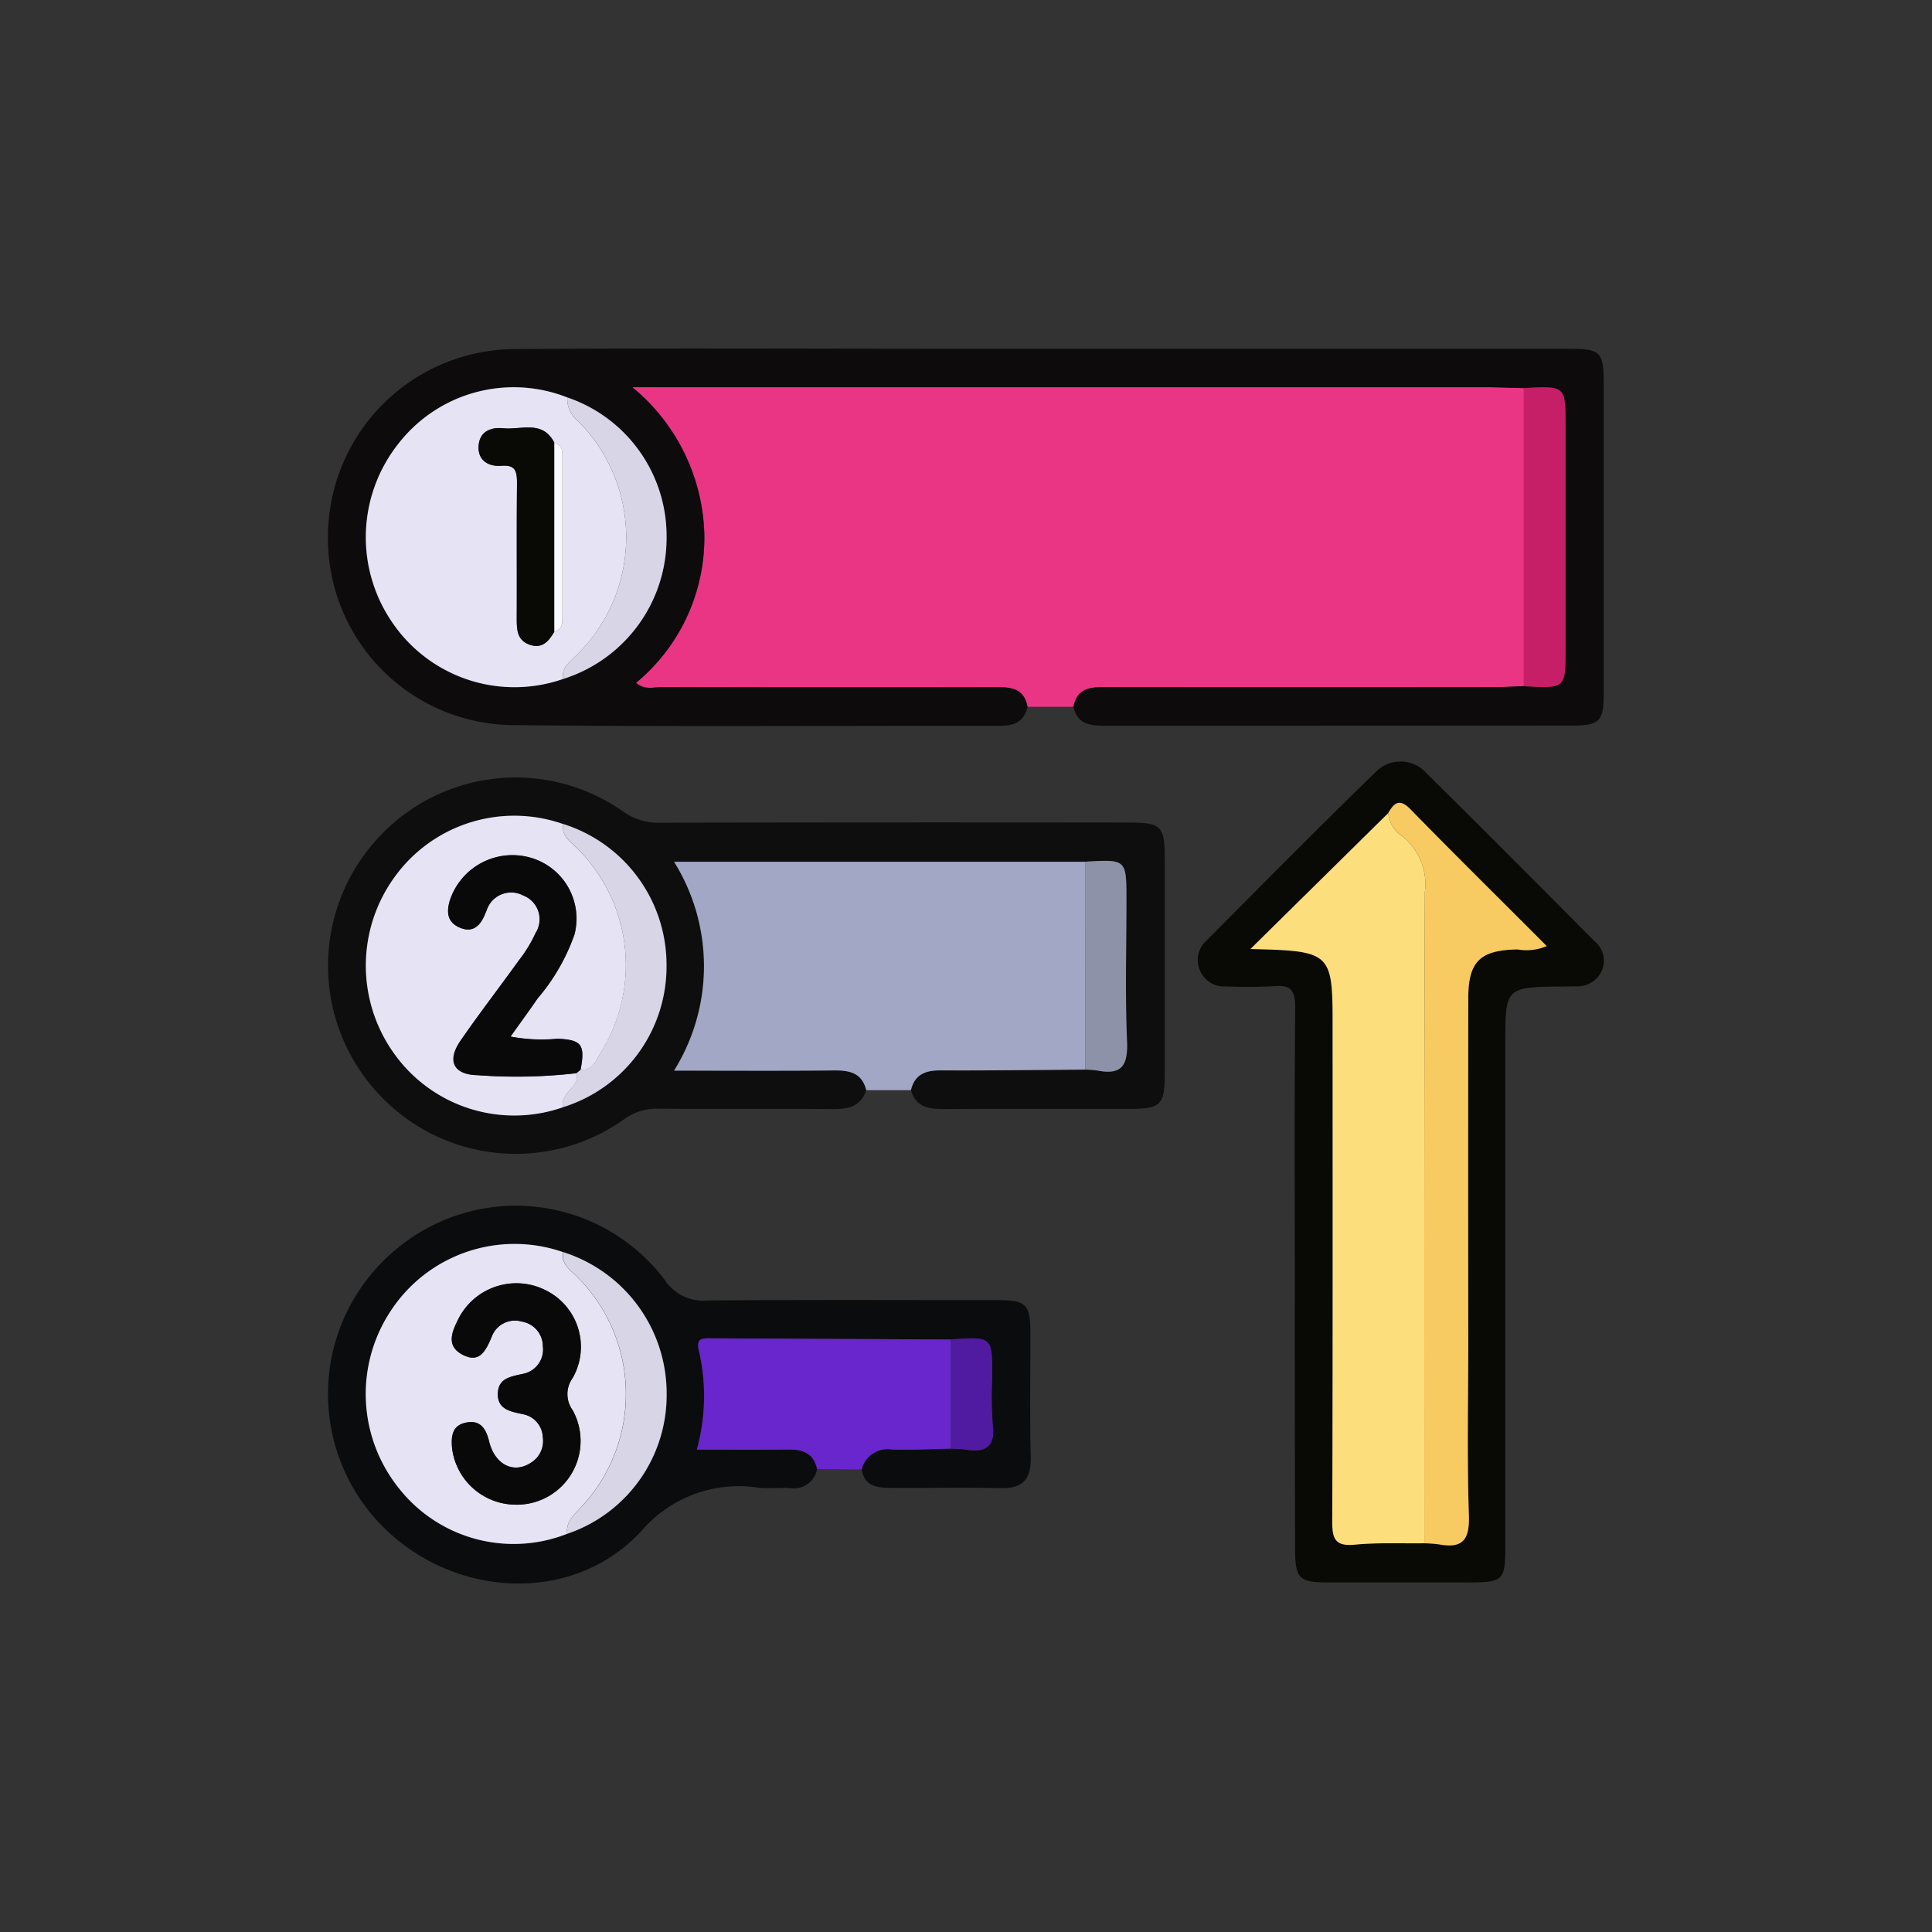 <svg xmlns="http://www.w3.org/2000/svg" width="81.396" height="81.396" viewBox="0 0 81.396 81.396">
  <rect x="0" y="0" width="81.396" height="81.396" fill="#333333" stroke="none"/>
  <g id="Grupo_846497" data-name="Grupo 846497" transform="translate(-240 -1286.742)">
    <rect id="Rectángulo_38178" data-name="Rectángulo 38178" width="81.396" height="81.396" transform="translate(240 1286.742)" fill="none"/>
    <g id="Grupo_847232" data-name="Grupo 847232" transform="translate(4422.095 943.311)">
      <path id="Trazado_587391" data-name="Trazado 587391" d="M-4088.651,379.33h-1.937c-.157-.85-.8-.829-1.452-.828q-6.969.009-13.939-.005c-.346,0-.742.145-1.1-.18a7.934,7.934,0,0,0,2.875-6.208,8.3,8.3,0,0,0-3.036-6.245h1.409q17.239,0,34.48,0c.558,0,1.116.026,1.674.039q0,6.279,0,12.558c-.384.014-.768.04-1.151.04q-8.183,0-16.366,0C-4087.849,378.5-4088.489,378.483-4088.651,379.33Z" transform="translate(-48.216 -6.122)" fill="#ea3584"/>
      <path id="Trazado_587392" data-name="Trazado 587392" d="M-4117.884,359.783c-.558-.014-1.116-.039-1.674-.039q-17.24,0-34.48,0h-1.409a8.3,8.3,0,0,1,3.036,6.245,7.932,7.932,0,0,1-2.875,6.208c.36.325.755.179,1.1.18q6.969.019,13.939.005c.653,0,1.295-.022,1.452.828-.137.63-.564.8-1.161.8-6.854-.01-13.708.048-20.561-.031a7.863,7.863,0,0,1-7.749-8.005,7.914,7.914,0,0,1,7.93-7.837c6.119-.044,12.238-.012,18.358-.012q12.954,0,25.911,0c1.448,0,1.549.1,1.549,1.545q0,6.452,0,12.9c0,1.26-.151,1.428-1.351,1.429q-9.809.007-19.617.007c-.634,0-1.208-.034-1.373-.8.162-.847.8-.829,1.456-.828q8.183.009,16.367,0c.383,0,.767-.026,1.151-.04,1.758.1,1.758.1,1.758-1.614q0-4.666,0-9.332C-4116.125,359.681-4116.125,359.681-4117.884,359.783Zm-40.471,12.251a6.225,6.225,0,0,0,4.354-5.982,6.167,6.167,0,0,0-4.181-5.876,6.149,6.149,0,0,0-7.13,1.966,6.341,6.341,0,0,0-.242,7.518A6.223,6.223,0,0,0-4158.354,372.034Z" transform="translate(-0.011)" fill="#0e0b0c"/>
      <path id="Trazado_587393" data-name="Trazado 587393" d="M-4145.6,457.322c-.228.688-.742.8-1.4.8-2.448-.026-4.9,0-7.343-.017a2.324,2.324,0,0,0-1.449.438,7.876,7.876,0,0,1-10.528-1.256,7.912,7.912,0,0,1,.033-10.452,7.863,7.863,0,0,1,10.449-1.246,2.517,2.517,0,0,0,1.545.468q9.861-.02,19.722-.007c1.419,0,1.546.131,1.547,1.561q0,4.511,0,9.022c0,1.3-.162,1.475-1.42,1.478-2.623.005-5.246-.008-7.869.008-.641,0-1.195-.066-1.4-.791.157-.656.6-.838,1.235-.835,2.04.01,4.079-.018,6.118-.032a4.459,4.459,0,0,1,.519.042c1.034.2,1.273-.248,1.232-1.236-.083-1.982-.024-3.969-.025-5.954,0-1.714,0-1.714-1.726-1.611H-4153.7a8.311,8.311,0,0,1,0,8.8c2.348,0,4.54.013,6.732-.008C-4146.308,456.483-4145.779,456.59-4145.6,457.322Zm-12.766-11.213a6.213,6.213,0,0,0-7.08,2.2,6.355,6.355,0,0,0,0,7.527,6.211,6.211,0,0,0,7.078,2.2,6.206,6.206,0,0,0,4.358-5.964A6.22,6.22,0,0,0-4158.367,446.109Z" transform="translate(0 -67.964)" fill="#0d0e0d"/>
      <path id="Trazado_587394" data-name="Trazado 587394" d="M-4081.537,469.807c-2.04.014-4.079.042-6.118.032-.636,0-1.079.179-1.236.835l-1.882,0c-.179-.732-.707-.839-1.365-.832-2.192.022-4.384.008-6.731.008a8.311,8.311,0,0,0,0-8.8h17.335Z" transform="translate(-54.827 -81.313)" fill="#a2a7c5"/>
      <path id="Trazado_587395" data-name="Trazado 587395" d="M-3989.729,462.793c0-3.813-.019-7.626.017-11.439.006-.714-.149-1.01-.91-.933a18.979,18.979,0,0,1-1.993.009,1.1,1.1,0,0,1-1.1-.65,1.084,1.084,0,0,1,.245-1.261c2.368-2.381,4.728-4.77,7.136-7.11a1.462,1.462,0,0,1,2.177.067c2.37,2.329,4.708,4.691,7.052,7.047a1.062,1.062,0,0,1,.313,1.24,1.135,1.135,0,0,1-1.1.665l-.525.007c-2.444.021-2.444.021-2.444,2.422q0,10.6,0,21.2c0,1.383-.1,1.481-1.5,1.483q-2.99,0-5.981,0c-1.211,0-1.374-.173-1.375-1.41Q-3989.733,468.461-3989.729,462.793Zm5.456,11.1a5.549,5.549,0,0,1,.624.046c1.014.186,1.284-.22,1.25-1.232-.081-2.44-.026-4.885-.026-7.328q0-7.224,0-14.448c0-1.56.5-2.03,2.076-2.058a2.187,2.187,0,0,0,1.23-.142c-1.958-1.96-3.867-3.846-5.742-5.764-.46-.471-.686-.269-.934.158l-5.806,5.727c3.407.08,3.462.137,3.462,3.227,0,6.956.01,13.912-.015,20.868,0,.733.1,1.085.948,1C-3986.234,473.857-3985.25,473.9-3984.273,473.892Z" transform="translate(-137.815 -65.441)" fill="#090906"/>
      <path id="Trazado_587396" data-name="Trazado 587396" d="M-4147.669,541.157a1,1,0,0,1-1.171.8c-.418-.018-.841.026-1.258-.008a5.411,5.411,0,0,0-4.975,1.818c-3.019,3.266-8.333,2.793-11.27-.589a7.913,7.913,0,0,1,.986-11.32,7.854,7.854,0,0,1,11.266,1.329,1.934,1.934,0,0,0,1.8.869c4.055-.034,8.111-.018,12.167-.015,1.287,0,1.438.156,1.441,1.451,0,1.713-.029,3.427.013,5.139.023.928-.305,1.357-1.271,1.332-1.538-.039-3.076,0-4.615-.014-.562,0-1.121-.052-1.239-.78a1.124,1.124,0,0,1,1.261-.841c.832.029,1.667-.019,2.5-.034.207.014.416.011.618.046.885.151,1.266-.15,1.141-1.1a15.307,15.307,0,0,1-.016-1.969c0-1.693,0-1.693-1.742-1.572l-10.067-.048c-.367,0-.7-.048-.546.543a8.494,8.494,0,0,1-.092,4.146c1.306,0,2.559.015,3.81-.007C-4148.3,540.322-4147.819,540.47-4147.669,541.157Zm-10.692-9.137a6.233,6.233,0,0,0-7.2,2.379,6.343,6.343,0,0,0,.241,7.519,6.151,6.151,0,0,0,7.131,1.966,6.163,6.163,0,0,0,4.182-5.875A6.244,6.244,0,0,0-4158.362,532.02Z" transform="translate(0 -135.835)" fill="#0b0c0d"/>
      <path id="Trazado_587397" data-name="Trazado 587397" d="M-4089.222,562.16c-.15-.687-.629-.835-1.257-.824-1.251.022-2.5.007-3.81.007a8.5,8.5,0,0,0,.092-4.146c-.155-.591.18-.545.546-.543l10.066.048q0,2.3,0,4.6c-.834.015-1.669.063-2.5.034a1.125,1.125,0,0,0-1.261.841Z" transform="translate(-58.447 -156.838)" fill="#6826cc"/>
      <path id="Trazado_587398" data-name="Trazado 587398" d="M-3928.4,365.924c1.758-.1,1.759-.1,1.759,1.612v9.332c0,1.717,0,1.717-1.758,1.614Q-3928.4,372.2-3928.4,365.924Z" transform="translate(-189.495 -6.141)" fill="#c61e67"/>
      <path id="Trazado_587399" data-name="Trazado 587399" d="M-4152.367,378.154a6.223,6.223,0,0,1-7.2-2.374,6.341,6.341,0,0,1,.241-7.518,6.149,6.149,0,0,1,7.13-1.966,1.19,1.19,0,0,0,.458,1,6.932,6.932,0,0,1-.115,9.9C-4152.115,377.462-4152.457,377.694-4152.367,378.154Zm-.377-1.992c.364-.093.338-.384.338-.663v-6.641c0-.28.023-.57-.341-.661-.5-.963-1.4-.525-2.145-.6-.545-.058-1.011.152-1.042.753s.417.869.966.825c.614-.049.656.262.652.745-.019,1.912,0,3.823-.01,5.735,0,.437.025.852.5,1.043C-4153.28,376.914-4152.984,376.585-4152.744,376.162Z" transform="translate(-5.998 -6.12)" fill="#e6e3f4"/>
      <path id="Trazado_587400" data-name="Trazado 587400" d="M-4121.139,379.788c-.09-.46.25-.692.514-.96a6.932,6.932,0,0,0,.116-9.9,1.188,1.188,0,0,1-.458-1,6.166,6.166,0,0,1,4.181,5.876A6.225,6.225,0,0,1-4121.139,379.788Z" transform="translate(-37.226 -7.753)" fill="#d8d5e6"/>
      <path id="Trazado_587401" data-name="Trazado 587401" d="M-4152.367,464.14a6.212,6.212,0,0,1-7.079-2.2,6.355,6.355,0,0,1,0-7.527,6.213,6.213,0,0,1,7.08-2.2c-.087.509.315.743.6,1.034a6.927,6.927,0,0,1,1.013,8.541c-.2.329-.332.809-.878.778.2-1.061.042-1.264-.97-1.306a6.993,6.993,0,0,1-1.979-.092c.418-.588.787-1.091,1.14-1.606a8.425,8.425,0,0,0,1.555-2.7,2.668,2.668,0,0,0-1.91-3.246,2.775,2.775,0,0,0-3.337,1.81c-.153.494-.117.917.4,1.145.532.237.857-.04,1.06-.521.027-.064.053-.129.083-.192a1.082,1.082,0,0,1,1.537-.637,1.074,1.074,0,0,1,.535,1.576,5.787,5.787,0,0,1-.705,1.156c-.813,1.133-1.668,2.237-2.459,3.385-.587.851-.306,1.436.711,1.456a22,22,0,0,0,4.174-.085C-4151.656,463.314-4152.509,463.531-4152.367,464.14Z" transform="translate(-6.002 -74.063)" fill="#e6e3f4"/>
      <path id="Trazado_587402" data-name="Trazado 587402" d="M-4120.429,463.835c.546.03.678-.449.877-.778a6.925,6.925,0,0,0-1.013-8.541c-.282-.291-.684-.525-.6-1.034a6.22,6.22,0,0,1,4.355,5.968,6.206,6.206,0,0,1-4.357,5.964c-.143-.609.711-.826.564-1.436Z" transform="translate(-37.205 -75.337)" fill="#d8d5e6"/>
      <path id="Trazado_587403" data-name="Trazado 587403" d="M-4016.34,469.67v-8.76c1.726-.1,1.727-.1,1.727,1.611,0,1.985-.058,3.973.024,5.954.041.988-.2,1.437-1.232,1.236A4.459,4.459,0,0,0-4016.34,469.67Z" transform="translate(-120.025 -81.176)" fill="#8e92a8"/>
      <path id="Trazado_587404" data-name="Trazado 587404" d="M-3975.92,482.052c-.978.013-1.961-.034-2.931.059-.846.081-.951-.272-.948-1,.026-6.956.016-13.912.016-20.868,0-3.09-.055-3.147-3.462-3.227l5.807-5.727a1.258,1.258,0,0,0,.574.958,2.58,2.58,0,0,1,.967,2.375C-3975.93,463.763-3975.919,472.908-3975.92,482.052Z" transform="translate(-146.168 -73.602)" fill="#fdde7c"/>
      <path id="Trazado_587405" data-name="Trazado 587405" d="M-3954.081,480.441c0-9.145-.01-18.29.022-27.435a2.58,2.58,0,0,0-.967-2.375,1.257,1.257,0,0,1-.574-.958c.248-.427.473-.629.934-.158,1.875,1.918,3.783,3.8,5.742,5.764a2.186,2.186,0,0,1-1.229.142c-1.578.029-2.074.5-2.076,2.058q-.009,7.224,0,14.448c0,2.443-.054,4.887.026,7.328.034,1.012-.236,1.418-1.25,1.232A5.54,5.54,0,0,0-3954.081,480.441Z" transform="translate(-168.007 -71.99)" fill="#f7cb62"/>
      <path id="Trazado_587406" data-name="Trazado 587406" d="M-4152.2,549.981a6.152,6.152,0,0,1-7.131-1.966,6.343,6.343,0,0,1-.241-7.519,6.232,6.232,0,0,1,7.2-2.379c-.1.509.3.747.583,1.037a6.961,6.961,0,0,1,.122,9.758C-4151.951,549.221-4152.266,549.5-4152.2,549.981Zm-2.2-1.226a2.685,2.685,0,0,0,2.429-3.982,1.153,1.153,0,0,1,0-1.358,2.655,2.655,0,0,0-1.11-3.681,2.737,2.737,0,0,0-3.69,1.165c-.266.531-.574,1.163.178,1.544.718.364.967-.2,1.205-.747a1.041,1.041,0,0,1,1.278-.656,1.055,1.055,0,0,1,.883,1.035,1.043,1.043,0,0,1-.839,1.167c-.5.116-1.024.176-1.055.8-.034.7.526.787,1.063.9a1.027,1.027,0,0,1,.83.964,1.076,1.076,0,0,1-.5,1.08c-.72.477-1.521.1-1.765-.908-.141-.579-.4-.908-1-.775-.568.127-.6.6-.556,1.085A2.713,2.713,0,0,0-4154.4,548.755Z" transform="translate(-5.997 -141.932)" fill="#e6e3f4"/>
      <path id="Trazado_587407" data-name="Trazado 587407" d="M-4120.961,551.237c-.07-.481.245-.76.536-1.069a6.961,6.961,0,0,0-.122-9.758c-.284-.29-.681-.527-.583-1.037a6.245,6.245,0,0,1,4.352,5.99A6.164,6.164,0,0,1-4120.961,551.237Z" transform="translate(-37.232 -143.188)" fill="#d8d5e6"/>
      <path id="Trazado_587408" data-name="Trazado 587408" d="M-4043.327,561.313q0-2.3,0-4.6c1.742-.121,1.742-.121,1.743,1.572a15.307,15.307,0,0,0,.016,1.969c.125.95-.256,1.251-1.141,1.1C-4042.911,561.324-4043.12,561.327-4043.327,561.313Z" transform="translate(-98.706 -156.853)" fill="#501aa1"/>
      <path id="Trazado_587409" data-name="Trazado 587409" d="M-4134.878,382.555c-.241.423-.537.752-1.083.532-.473-.191-.5-.606-.5-1.043.007-1.912-.009-3.823.01-5.735,0-.483-.039-.794-.652-.745-.548.044-1-.215-.966-.825s.5-.811,1.042-.753c.745.079,1.646-.359,2.145.6Q-4134.879,378.572-4134.878,382.555Z" transform="translate(-23.863 -12.512)" fill="#090906"/>
      <path id="Trazado_587410" data-name="Trazado 587410" d="M-4122.886,384.949q0-3.982,0-7.965c.364.092.34.382.34.661q0,3.321,0,6.641C-4122.548,384.565-4122.522,384.856-4122.886,384.949Z" transform="translate(-35.855 -14.907)" fill="#f7f9fa"/>
      <path id="Trazado_587411" data-name="Trazado 587411" d="M-4138.6,468.76l-.17.143a22,22,0,0,1-4.174.085c-1.017-.021-1.3-.606-.711-1.456.791-1.148,1.646-2.252,2.459-3.385a5.764,5.764,0,0,0,.705-1.156,1.073,1.073,0,0,0-.535-1.576,1.083,1.083,0,0,0-1.537.637c-.03.063-.055.128-.083.192-.2.481-.527.758-1.06.521-.513-.228-.549-.651-.4-1.145a2.776,2.776,0,0,1,3.338-1.81,2.668,2.668,0,0,1,1.909,3.246,8.417,8.417,0,0,1-1.555,2.7c-.353.514-.722,1.018-1.14,1.606a7,7,0,0,0,1.98.092C-4138.555,467.5-4138.4,467.7-4138.6,468.76Z" transform="translate(-19.037 -80.262)" fill="#09090a"/>
      <path id="Trazado_587412" data-name="Trazado 587412" d="M-4140.786,554.928a2.713,2.713,0,0,1-2.653-2.363c-.048-.488-.012-.958.556-1.085.6-.133.857.2,1,.775.243,1,1.045,1.385,1.765.908a1.076,1.076,0,0,0,.5-1.08,1.026,1.026,0,0,0-.829-.964c-.537-.116-1.1-.2-1.063-.9.031-.628.558-.688,1.055-.8a1.043,1.043,0,0,0,.839-1.167,1.055,1.055,0,0,0-.883-1.035,1.041,1.041,0,0,0-1.278.656c-.238.547-.486,1.112-1.205.747-.751-.381-.444-1.013-.178-1.544a2.737,2.737,0,0,1,3.69-1.165,2.654,2.654,0,0,1,1.11,3.682,1.153,1.153,0,0,0,0,1.358A2.685,2.685,0,0,1-4140.786,554.928Z" transform="translate(-19.609 -148.105)" fill="#09090a"/>
    </g>
  </g>
</svg>
